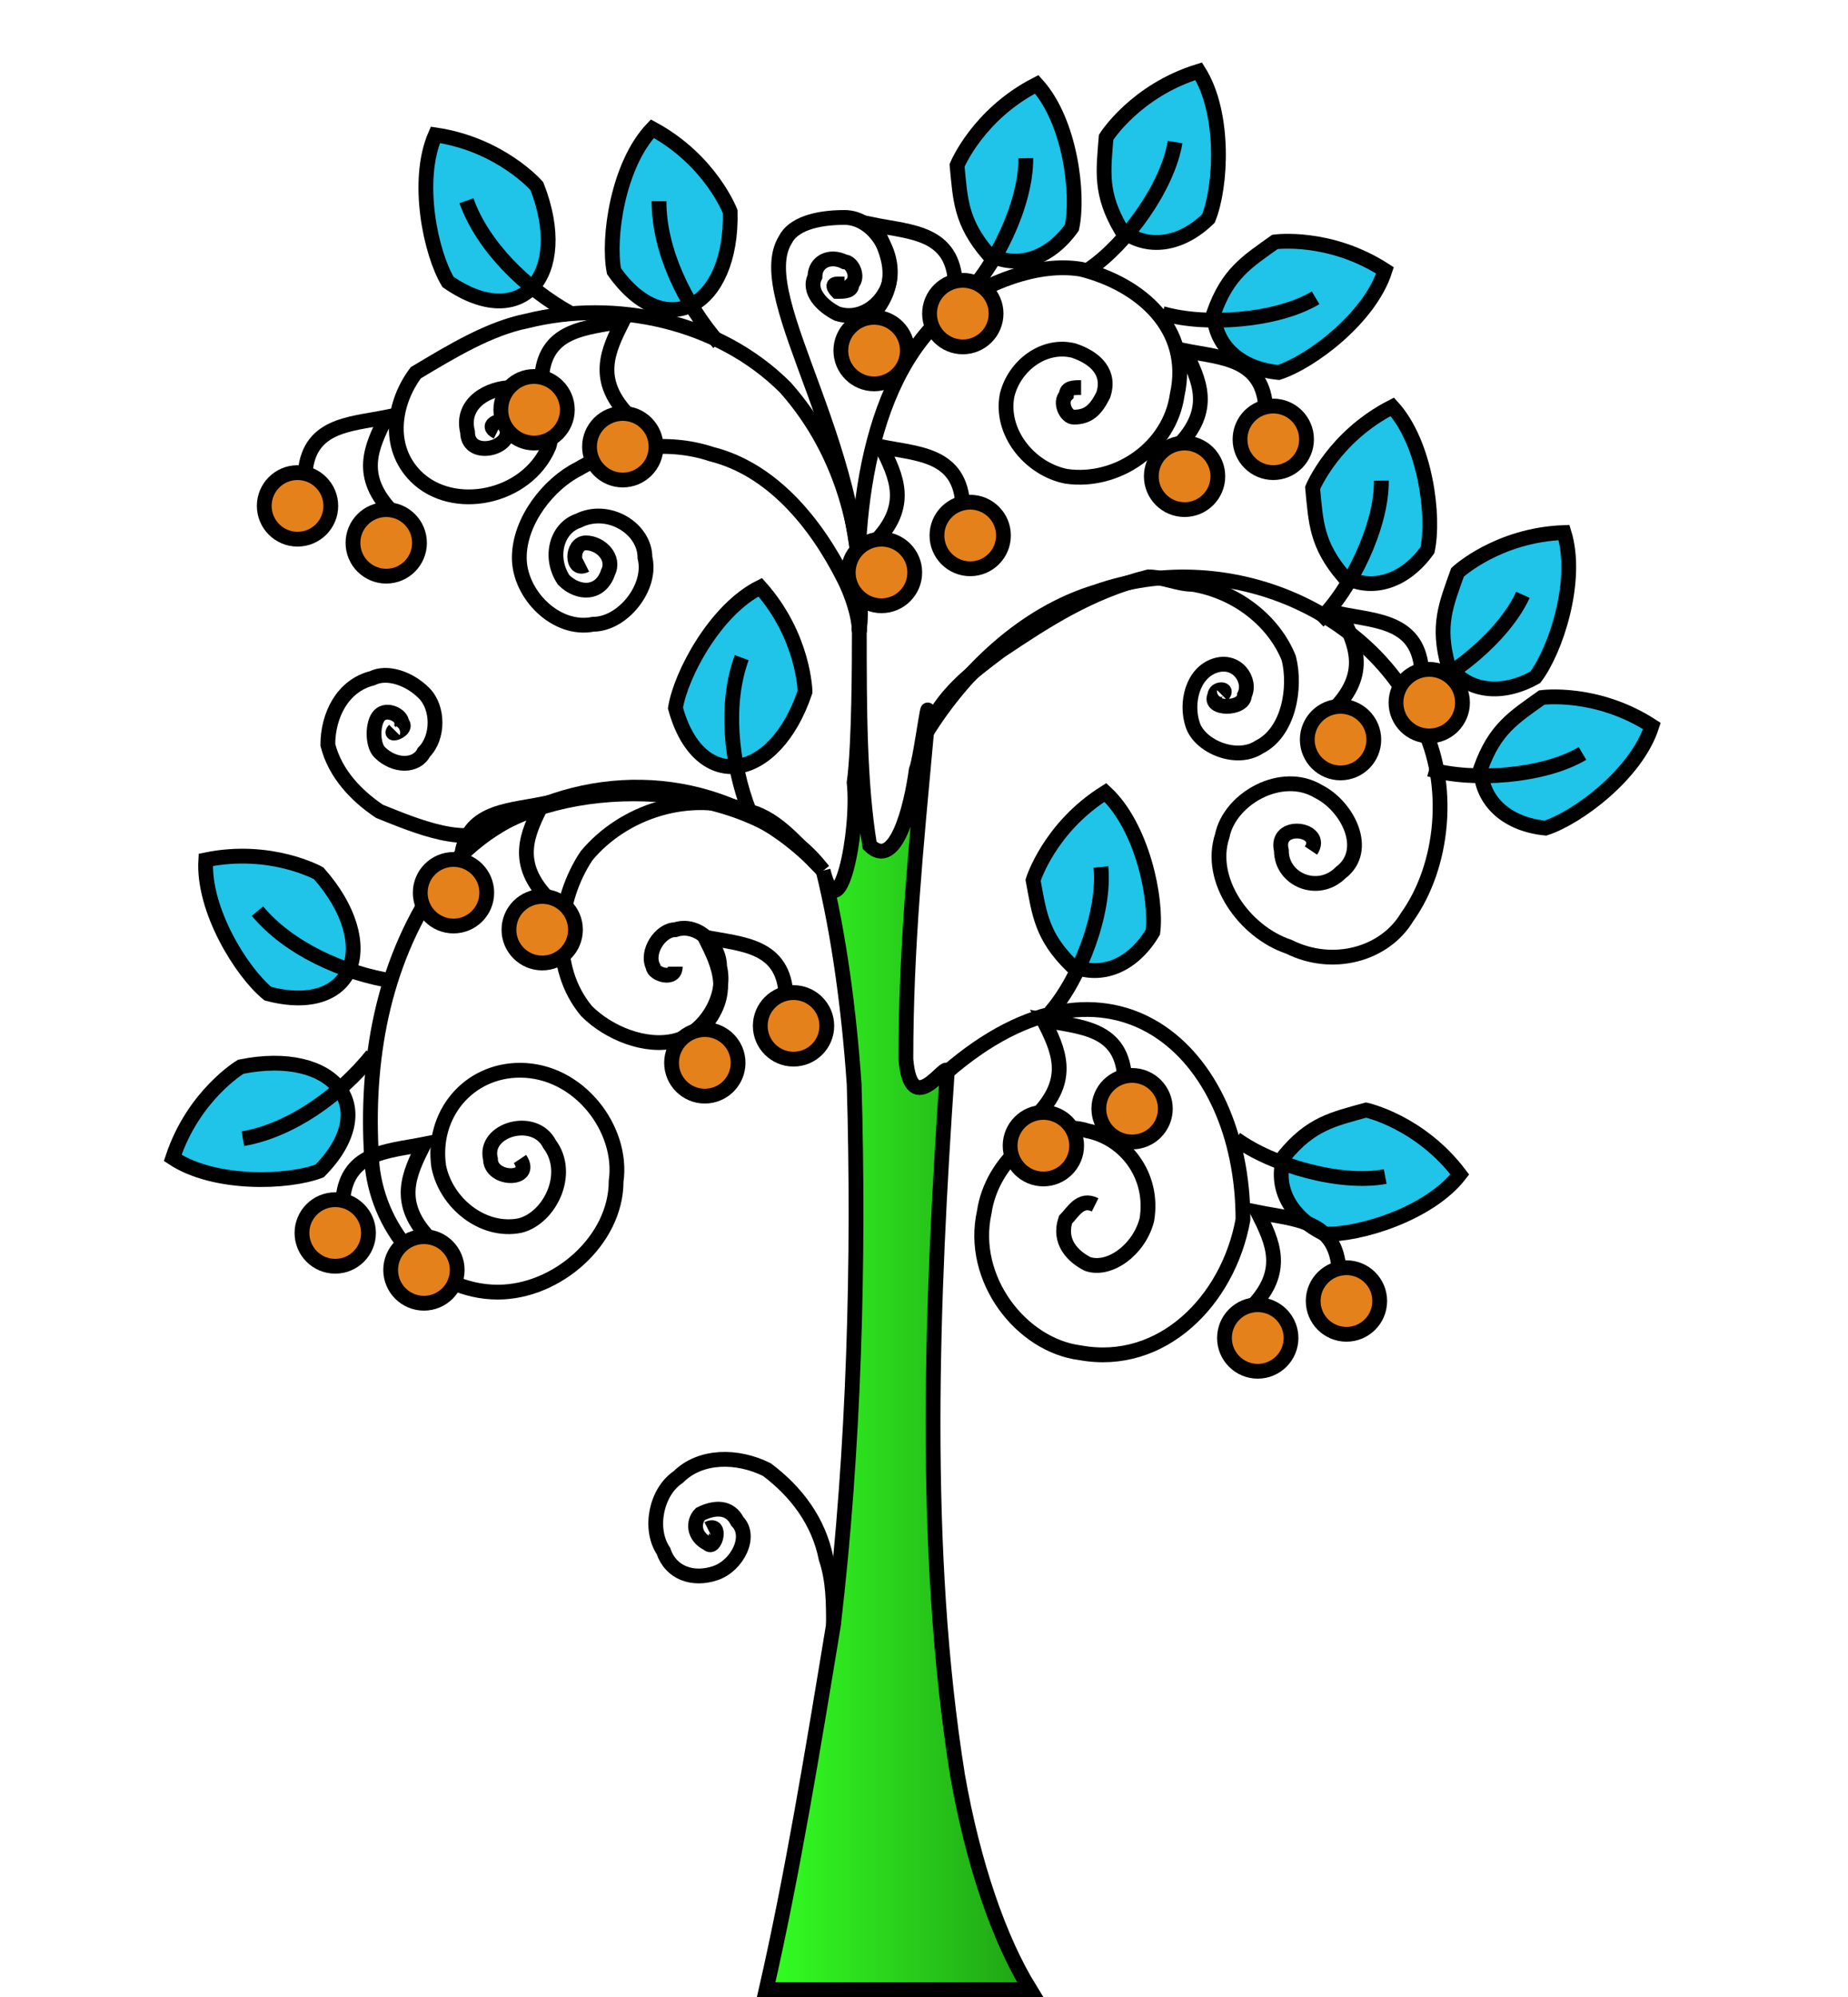 <?xml version="1.0" standalone="no"?>
<svg xmlns:xlink="http://www.w3.org/1999/xlink" xmlns="http://www.w3.org/2000/svg" id="fepTree3" width="137.5px" height="148.5px" viewBox="0 0 250 270"><svg height="270" version="1.1" width="250" xmlns="http://www.w3.org/2000/svg" style="overflow: hidden; position: relative;"><desc style="-webkit-tap-highlight-color: rgba(0, 0, 0, 0);">Created with Raphaël 2.1.0</desc><defs style="-webkit-tap-highlight-color: rgba(0, 0, 0, 0);"><linearGradient id="1420-_33ff22-_20a215" x1="0" y1="0" x2="1" y2="0" gradientTransform="matrix(1,0,0,1,0,0)" style="-webkit-tap-highlight-color: rgba(0, 0, 0, 0);"><stop offset="0%" stop-color="#33ff22" style="-webkit-tap-highlight-color: rgba(0, 0, 0, 0);"/><stop offset="100%" stop-color="#20a215" style="-webkit-tap-highlight-color: rgba(0, 0, 0, 0);"/></linearGradient></defs><path fill="url(#1420-_33ff22-_20a215)" stroke="#000000" d="M103.65,269C107.15,253.7,109.95,236.7,112.75,219.7C115.55,195.9,116.25,170.4,115.55,146.6C114.85,136.4,113.45,126.2,111.35,117.7C113.45,126.2,116.25,112.6,115.55,105.8C116.25,100.7,116.25,88.8,116.25,85.4C116.25,95.6,116.25,105.8,117.65,114.3C121.15,117.7,123.25,109.2,123.95,104.1C124.65,102.4,126.05,90.5,125.35,99C123.95,114.3,122.55,127.9,122.55,143.2C123.25,151.7,128.15,143.2,128.15,144.9C126.05,175.5,124.65,209.5,129.55,240.1C131.65,252,135.15,262.2,139.35,269C127.45,269,115.55,269,103.65,269Z" stroke-width="2" opacity="1" fill-opacity="1" style="-webkit-tap-highlight-color: rgba(0, 0, 0, 0); opacity: 1; fill-opacity: 1;"/><path fill="none" stroke="#000000" d="M112.75,219.7C112.75,216.7,112.75,213.7,111.75,210.7C110.75,205.7,107.75,201.7,103.75,198.7C99.75,196.7,94.75,196.7,91.75,199.7C88.75,201.7,87.75,206.7,89.75,209.7C90.75,212.7,93.75,213.7,96.75,212.7C99.75,211.7,101.75,207.7,99.75,205.7C98.75,203.7,96.75,203.7,94.75,204.7C93.75,205.7,93.75,207.7,95.75,208.7C96.75,209.7,97.75,205.7,95.75,206.7" stroke-width="2" style="-webkit-tap-highlight-color: rgba(0, 0, 0, 0);"/><path fill="none" stroke="#000000" d="M111.35,117.7C102.35,105.7,79.35,104.7,67.35,111.7C63.35,114.7,56.35,111.7,51.35,109.7C48.35,107.7,45.35,104.7,44.35,100.7C44.35,96.7,46.35,92.7,50.35,91.7C52.35,90.7,55.35,91.7,57.35,93.7C59.35,95.7,59.35,99.7,57.35,101.7C56.35,103.7,53.35,103.7,51.35,101.7C50.35,100.7,50.35,97.7,51.35,96.7C52.35,95.7,54.35,96.7,54.35,97.7C55.35,98.7,52.35,99.7,53.35,98.7" stroke-width="2" style="-webkit-tap-highlight-color: rgba(0, 0, 0, 0);"/><path fill="none" stroke="#000000" d="M111.35,117.7C100.35,105.7,84.35,103.7,71.35,109.7C66.35,111.7,61.35,115.7,58.35,120.7C51.35,131.7,49.35,144.7,50.35,157.7C51.35,166.7,58.35,174.7,67.35,174.7C75.35,174.7,83.35,167.7,83.35,159.7C84.35,152.7,78.35,144.7,70.35,144.7C63.35,144.7,58.35,150.7,59.35,157.7C60.35,162.7,65.35,166.7,70.35,165.7C74.35,164.7,77.35,158.7,74.35,154.7C72.35,150.7,65.35,152.7,66.35,156.7C66.35,159.7,72.35,159.7,70.35,156.7" stroke-width="2" style="-webkit-tap-highlight-color: rgba(0, 0, 0, 0);"/><path fill="none" stroke="#000000" d="M111.35,117.7C108.35,114.7,105.35,110.7,101.35,109.7C93.35,106.7,84.35,109.7,79.35,115.7C75.35,121.7,74.35,130.7,79.35,136.7C82.35,139.7,87.35,141.7,91.35,140.7C95.35,139.7,98.35,134.7,97.35,130.7C97.35,127.7,94.35,124.7,91.35,125.7C89.35,125.7,87.35,128.7,88.35,130.7C88.35,131.7,91.35,132.7,91.35,130.7" stroke-width="2" style="-webkit-tap-highlight-color: rgba(0, 0, 0, 0);"/><path fill="none" stroke="#000000" d="M116.25,85.4C116.25,83.4,115.25,80.4,114.25,78.4C110.25,70.4,104.25,63.4,96.25,61.4C90.25,59.4,83.25,60.4,78.25,63.4C74.25,65.4,70.25,70.4,70.25,75.4C70.25,80.4,75.25,85.4,80.25,84.4C84.25,84.4,88.25,79.4,87.25,75.4C87.25,71.4,82.25,68.4,78.25,70.4C75.25,71.4,74.25,75.4,76.25,78.4C78.25,80.4,81.25,80.4,82.25,77.4C83.25,75.4,81.25,73.4,79.25,73.4C77.25,73.4,77.25,77.4,79.25,76.4" stroke-width="2" style="-webkit-tap-highlight-color: rgba(0, 0, 0, 0);"/><path fill="none" stroke="#000000" d="M116.25,85.4C117.25,73.4,114.25,61.4,106.25,52.4C97.25,43.4,83.25,40.4,71.25,43.4C66.25,44.4,61.25,47.4,56.25,50.4C53.25,54.4,52.25,60.4,56.25,64.4C61.25,69.4,71.25,67.4,74.25,60.4C75.25,57.4,73.25,53.4,69.25,52.4C66.25,52.4,62.25,54.4,63.25,58.4C63.25,62.4,70.25,60.4,68.25,57.4C68.25,56.4,65.25,57.4,67.25,58.4" stroke-width="2" style="-webkit-tap-highlight-color: rgba(0, 0, 0, 0);"/><path fill="none" stroke="#000000" d="M116.25,85.4C118.25,61.4,101.25,40.4,106.25,32.4C107.25,30.4,110.25,29.4,114.25,29.4C118.25,29.4,121.25,34.4,120.25,38.4C119.25,41.4,116.25,43.4,113.25,42.4C111.25,41.4,109.25,39.4,110.25,37.4C110.25,35.4,112.25,34.4,114.25,35.4C115.25,35.4,116.25,37.4,115.25,38.4C115.25,39.4,114.25,39.4,113.25,39.4C113.25,39.4,112.25,38.4,113.25,38.4C113.25,38.4,113.25,38.4,114.25,38.4" stroke-width="2" style="-webkit-tap-highlight-color: rgba(0, 0, 0, 0);"/><path fill="none" stroke="#000000" d="M116.25,85.4C115.25,70.4,117.25,50.4,129.25,41.4C133.25,38.4,140.25,35.4,146.25,36.4C154.25,38.4,161.25,44.4,159.25,53.4C158.25,60.4,151.25,65.4,144.25,64.4C139.25,63.4,135.25,58.4,136.25,53.4C137.25,49.4,141.25,46.4,145.25,47.4C148.25,48.4,150.25,50.4,149.25,53.4C148.25,55.4,147.25,56.4,145.25,56.4C144.25,56.4,143.25,54.4,144.25,53.4C144.25,52.4,145.25,52.4,146.25,52.4" stroke-width="2" style="-webkit-tap-highlight-color: rgba(0, 0, 0, 0);"/><path fill="none" stroke="#000000" d="M125.35,99C130.35,91,138.35,83,148.35,80C165.35,74,185.35,82,192.35,98C196.35,106,195.35,117,190.35,124C187.35,129,180.35,131,174.35,128C168.35,126,163.35,119,165.35,113C166.35,108,173.35,104,178.35,107C182.35,109,185.35,115,181.35,118C178.35,121,173.35,119,173.35,115C172.35,111,179.35,112,177.35,115" stroke-width="2" style="-webkit-tap-highlight-color: rgba(0, 0, 0, 0);"/><path fill="none" stroke="#000000" d="M125.35,99C127.35,94,131.35,91,135.35,88C141.35,84,147.35,80,155.35,78C157.35,78,159.35,79,161.35,79C167.35,80,172.35,84,174.35,89C175.35,93,174.35,99,170.35,101C167.35,103,162.35,101,161.35,98C160.35,95,161.35,91,164.35,90C167.35,89,169.35,92,168.35,94C168.35,96,163.35,96,164.35,94C164.35,93,166.35,93,165.35,94" stroke-width="2" style="-webkit-tap-highlight-color: rgba(0, 0, 0, 0);"/><path fill="none" stroke="#000000" d="M128.15,144.9C150.15,125.9,168.15,141.9,168.15,164.9C166.15,175.9,157.15,184.9,146.15,182.9C138.15,181.9,131.15,172.9,133.15,163.9C134.15,156.9,141.15,150.9,147.15,152.9C152.15,153.9,156.15,158.9,155.15,164.9C154.15,168.9,150.15,171.9,147.15,170.9C145.15,169.9,143.15,167.9,144.15,164.9C145.15,163.9,146.15,161.9,148.15,162.9" stroke-width="2" style="-webkit-tap-highlight-color: rgba(0, 0, 0, 0);"/><path fill="#1fc4e8" stroke="#000000" d="M68.25,13.4C76.135,17.661,78.78,24.607,78.78,24.607C79.108,37.486,70.063,42.552,63.06,32.663C62.196,28.179,63.576,18.317,68.25,13.4Z" stroke-width="2" transform="matrix(0.94,-0.342,0.342,0.94,-9.843,28.978)" style="-webkit-tap-highlight-color: rgba(0, 0, 0, 0);"/><path fill="none" stroke="#000000" d="M77.25,42.4C72.585,37.08,69.118,29.729,69.156,23.2" stroke-width="2" transform="matrix(0.94,-0.342,0.342,0.94,-9.843,28.978)" style="-webkit-tap-highlight-color: rgba(0, 0, 0, 0);"/><path fill="#1fc4e8" stroke="#000000" d="M88.25,17.4C96.135,21.661,98.78,28.607,98.78,28.607C99.108,41.486,90.063,46.552,83.06,36.663C82.196,32.179,83.576,22.317,88.25,17.4Z" stroke-width="2" transform="matrix(1,0,0,1,0,0)" style="-webkit-tap-highlight-color: rgba(0, 0, 0, 0);"/><path fill="none" stroke="#000000" d="M97.25,46.4C92.585,41.08,89.118,33.729,89.156,27.2" stroke-width="2" transform="matrix(1,0,0,1,0,0)" style="-webkit-tap-highlight-color: rgba(0, 0, 0, 0);"/><path fill="#1fc4e8" stroke="#000000" d="M140.25,11.4C132.272,15.483,129.472,22.368,129.472,22.368C129.916,27.009,129.98,30.034,133.679,34.357C137.634,36.452,141.987,34.978,145.008,30.774C145.972,26.311,144.813,16.42,140.25,11.4Z" stroke-width="2" transform="matrix(1,0,0,1,0,0)" style="-webkit-tap-highlight-color: rgba(0, 0, 0, 0);"/><path fill="none" stroke="#000000" d="M130.25,40.4C134.715,36.086,138.844,27.457,138.771,21.386" stroke-width="2" transform="matrix(1,0,0,1,0,0)" style="-webkit-tap-highlight-color: rgba(0, 0, 0, 0);"/><path fill="#1fc4e8" stroke="#000000" d="M157.25,7.4C149.272,11.483,146.472,18.368,146.472,18.368C146.916,23.009,146.98,26.034,150.679,30.357C154.634,32.452,158.987,30.978,162.008,26.774C162.972,22.311,161.813,12.42,157.25,7.4Z" stroke-width="2" transform="matrix(0.985,0.174,-0.174,0.985,8.558,-25.017)" style="-webkit-tap-highlight-color: rgba(0, 0, 0, 0);"/><path fill="none" stroke="#000000" d="M147.25,36.4C151.715,32.086,155.844,23.457,155.771,17.386" stroke-width="2" transform="matrix(0.985,0.174,-0.174,0.985,8.558,-25.017)" style="-webkit-tap-highlight-color: rgba(0, 0, 0, 0);"/><path fill="#1fc4e8" stroke="#000000" d="M167.25,13.4C159.272,17.483,156.472,24.368,156.472,24.368C156.916,29.009,156.98,32.034,160.679,36.357C164.634,38.452,168.987,36.978,172.008,32.774C172.972,28.311,171.813,18.42,167.25,13.4Z" stroke-width="2" transform="matrix(0.5,0.866,-0.866,0.5,115.344,-114.983)" style="-webkit-tap-highlight-color: rgba(0, 0, 0, 0);"/><path fill="none" stroke="#000000" d="M157.25,42.4C161.715,38.086,165.844,29.457,165.771,23.386" stroke-width="2" transform="matrix(0.5,0.866,-0.866,0.5,115.344,-114.983)" style="-webkit-tap-highlight-color: rgba(0, 0, 0, 0);"/><path fill="#1fc4e8" stroke="#000000" d="M188.35,55C180.372,59.083,177.572,65.968,177.572,65.968C178.016,70.609,178.08,73.634,181.779,77.957C185.734,80.052,190.087,78.578,193.108,74.374C194.072,69.911,192.913,60.02,188.35,55Z" stroke-width="2" transform="matrix(1,0,0,1,0,0)" style="-webkit-tap-highlight-color: rgba(0, 0, 0, 0);"/><path fill="none" stroke="#000000" d="M178.35,84C182.815,79.686,186.944,71.057,186.871,64.986" stroke-width="2" transform="matrix(1,0,0,1,0,0)" style="-webkit-tap-highlight-color: rgba(0, 0, 0, 0);"/><path fill="#1fc4e8" stroke="#000000" d="M200.35,65C192.372,69.083,189.572,75.968,189.572,75.968C190.016,80.609,190.08,83.634,193.779,87.957C197.734,90.052,202.087,88.578,205.108,84.374C206.072,79.911,204.913,70.02,200.35,65Z" stroke-width="2" transform="matrix(0.906,0.423,-0.423,0.906,57.56,-71.638)" style="-webkit-tap-highlight-color: rgba(0, 0, 0, 0);"/><path fill="none" stroke="#000000" d="M190.35,94C194.815,89.686,198.944,81.057,198.871,74.986" stroke-width="2" transform="matrix(0.906,0.423,-0.423,0.906,57.56,-71.638)" style="-webkit-tap-highlight-color: rgba(0, 0, 0, 0);"/><path fill="#1fc4e8" stroke="#000000" d="M203.35,75C195.372,79.083,192.572,85.968,192.572,85.968C193.016,90.609,193.08,93.634,196.779,97.957C200.734,100.052,205.087,98.578,208.108,94.374C209.072,89.911,207.913,80.02,203.35,75Z" stroke-width="2" transform="matrix(0.5,0.866,-0.866,0.5,186.742,-115.446)" style="-webkit-tap-highlight-color: rgba(0, 0, 0, 0);"/><path fill="none" stroke="#000000" d="M193.35,104C197.815,99.686,201.944,91.057,201.871,84.986" stroke-width="2" transform="matrix(0.5,0.866,-0.866,0.5,186.742,-115.446)" style="-webkit-tap-highlight-color: rgba(0, 0, 0, 0);"/><path fill="#1fc4e8" stroke="#000000" d="M92.35,80.7C100.235,84.961,102.88,91.907,102.88,91.907C103.208,104.786,94.163,109.852,87.16,99.963C86.296,95.479,87.676,85.617,92.35,80.7Z" stroke-width="2" transform="matrix(0.94,0.342,-0.342,0.94,43.632,-28.048)" style="-webkit-tap-highlight-color: rgba(0, 0, 0, 0);"/><path fill="none" stroke="#000000" d="M101.35,109.7C96.685,104.38,93.218,97.029,93.256,90.5" stroke-width="2" transform="matrix(0.94,0.342,-0.342,0.94,43.632,-28.048)" style="-webkit-tap-highlight-color: rgba(0, 0, 0, 0);"/><path fill="#1fc4e8" stroke="#000000" d="M44.35,103.7C52.235,107.961,54.88,114.907,54.88,114.907C55.208,127.786,46.163,132.852,39.16,122.963C38.296,118.479,39.676,108.617,44.35,103.7Z" stroke-width="2" transform="matrix(0.766,-0.643,0.643,0.766,-72.816,65.339)" style="-webkit-tap-highlight-color: rgba(0, 0, 0, 0);"/><path fill="none" stroke="#000000" d="M53.35,132.7C48.685,127.38,45.218,120.029,45.256,113.5" stroke-width="2" transform="matrix(0.766,-0.643,0.643,0.766,-72.816,65.339)" style="-webkit-tap-highlight-color: rgba(0, 0, 0, 0);"/><path fill="#1fc4e8" stroke="#000000" d="M41.35,113.7C49.235,117.961,51.88,124.907,51.88,124.907C52.208,137.786,43.163,142.852,36.16,132.963C35.296,128.479,36.676,118.617,41.35,113.7Z" stroke-width="2" transform="matrix(-0.174,-0.985,0.985,-0.174,-81.439,217.065)" style="-webkit-tap-highlight-color: rgba(0, 0, 0, 0);"/><path fill="none" stroke="#000000" d="M50.35,142.7C45.685,137.38,42.218,130.029,42.256,123.5" stroke-width="2" transform="matrix(-0.174,-0.985,0.985,-0.174,-81.439,217.065)" style="-webkit-tap-highlight-color: rgba(0, 0, 0, 0);"/><path fill="#1fc4e8" stroke="#000000" d="M152.15,107.9C144.172,111.983,141.372,118.868,141.372,118.868C141.816,123.509,141.88,126.534,145.579,130.857C149.534,132.952,153.887,131.478,156.908,127.274C157.872,122.811,156.713,112.92,152.15,107.9Z" stroke-width="2" transform="matrix(0.996,-0.087,0.087,0.996,-11.391,12.91)" style="-webkit-tap-highlight-color: rgba(0, 0, 0, 0);"/><path fill="none" stroke="#000000" d="M142.15,136.9C146.615,132.585,150.744,123.957,150.671,117.886" stroke-width="2" transform="matrix(0.996,-0.087,0.087,0.996,-11.391,12.91)" style="-webkit-tap-highlight-color: rgba(0, 0, 0, 0);"/><path fill="#1fc4e8" stroke="#000000" d="M177.15,124.9C169.172,128.983,166.372,135.868,166.372,135.868C166.816,140.509,166.88,143.534,170.579,147.857C174.534,149.952,178.887,148.477,181.908,144.274C182.872,139.811,181.713,129.92,177.15,124.9Z" stroke-width="2" transform="matrix(0.174,0.985,-0.985,0.174,289.687,-37.435)" style="-webkit-tap-highlight-color: rgba(0, 0, 0, 0);"/><path fill="none" stroke="#000000" d="M167.15,153.9C171.615,149.585,175.744,140.957,175.671,134.886" stroke-width="2" transform="matrix(0.174,0.985,-0.985,0.174,289.687,-37.435)" style="-webkit-tap-highlight-color: rgba(0, 0, 0, 0);"/><path fill="none" stroke="#000000" d="M41.25,64.4C41.55,57.4,47.25,57.4,52.25,56.4C50.25,60.4,48.25,64.4,53.25,69.4" stroke-width="2" style="-webkit-tap-highlight-color: rgba(0, 0, 0, 0);"/><circle cx="40.25" cy="68.4" r="4.5" fill="#e5811a" stroke="#000000" stroke-width="2" style="-webkit-tap-highlight-color: rgba(0, 0, 0, 0);"/><circle cx="52.25" cy="73.4" r="4.5" fill="#e5811a" stroke="#000000" stroke-width="2" style="-webkit-tap-highlight-color: rgba(0, 0, 0, 0);"/><path fill="none" stroke="#000000" d="M73.25,51.4C73.55,44.4,79.25,44.4,84.25,43.4C82.25,47.4,80.25,51.4,85.25,56.4" stroke-width="2" style="-webkit-tap-highlight-color: rgba(0, 0, 0, 0);"/><circle cx="72.25" cy="55.4" r="4.5" fill="#e5811a" stroke="#000000" stroke-width="2" style="-webkit-tap-highlight-color: rgba(0, 0, 0, 0);"/><circle cx="84.25" cy="60.4" r="4.5" fill="#e5811a" stroke="#000000" stroke-width="2" style="-webkit-tap-highlight-color: rgba(0, 0, 0, 0);"/><path fill="none" stroke="#000000" d="M129.25,38.4C128.95,31.4,123.25,31.4,118.25,30.4C120.25,34.4,122.25,38.4,117.25,43.4" stroke-width="2" style="-webkit-tap-highlight-color: rgba(0, 0, 0, 0);"/><circle cx="130.25" cy="42.4" r="4.5" fill="#e5811a" stroke="#000000" stroke-width="2" style="-webkit-tap-highlight-color: rgba(0, 0, 0, 0);"/><circle cx="118.25" cy="47.4" r="4.5" fill="#e5811a" stroke="#000000" stroke-width="2" style="-webkit-tap-highlight-color: rgba(0, 0, 0, 0);"/><path fill="none" stroke="#000000" d="M130.25,68.4C129.95,61.4,124.25,61.4,119.25,60.4C121.25,64.4,123.25,68.4,118.25,73.4" stroke-width="2" style="-webkit-tap-highlight-color: rgba(0, 0, 0, 0);"/><circle cx="131.25" cy="72.4" r="4.5" fill="#e5811a" stroke="#000000" stroke-width="2" style="-webkit-tap-highlight-color: rgba(0, 0, 0, 0);"/><circle cx="119.25" cy="77.4" r="4.5" fill="#e5811a" stroke="#000000" stroke-width="2" style="-webkit-tap-highlight-color: rgba(0, 0, 0, 0);"/><path fill="none" stroke="#000000" d="M171.25,55.4C170.95,48.4,165.25,48.4,160.25,47.4C162.25,51.4,164.25,55.4,159.25,60.4" stroke-width="2" style="-webkit-tap-highlight-color: rgba(0, 0, 0, 0);"/><circle cx="172.25" cy="59.4" r="4.5" fill="#e5811a" stroke="#000000" stroke-width="2" style="-webkit-tap-highlight-color: rgba(0, 0, 0, 0);"/><circle cx="160.25" cy="64.4" r="4.5" fill="#e5811a" stroke="#000000" stroke-width="2" style="-webkit-tap-highlight-color: rgba(0, 0, 0, 0);"/><path fill="none" stroke="#000000" d="M192.35,91C192.05,84,186.35,84,181.35,83C183.35,87,185.35,91,180.35,96" stroke-width="2" style="-webkit-tap-highlight-color: rgba(0, 0, 0, 0);"/><circle cx="193.35" cy="95" r="4.5" fill="#e5811a" stroke="#000000" stroke-width="2" style="-webkit-tap-highlight-color: rgba(0, 0, 0, 0);"/><circle cx="181.35" cy="100" r="4.5" fill="#e5811a" stroke="#000000" stroke-width="2" style="-webkit-tap-highlight-color: rgba(0, 0, 0, 0);"/><path fill="none" stroke="#000000" d="M62.35,116.7C62.65,109.7,68.35,109.7,73.35,108.7C71.35,112.7,69.35,116.7,74.35,121.7" stroke-width="2" style="-webkit-tap-highlight-color: rgba(0, 0, 0, 0);"/><circle cx="61.35" cy="120.7" r="4.5" fill="#e5811a" stroke="#000000" stroke-width="2" style="-webkit-tap-highlight-color: rgba(0, 0, 0, 0);"/><circle cx="73.35" cy="125.7" r="4.5" fill="#e5811a" stroke="#000000" stroke-width="2" style="-webkit-tap-highlight-color: rgba(0, 0, 0, 0);"/><path fill="none" stroke="#000000" d="M106.35,134.7C106.05,127.7,100.35,127.7,95.35,126.7C97.35,130.7,99.35,134.7,94.35,139.7" stroke-width="2" style="-webkit-tap-highlight-color: rgba(0, 0, 0, 0);"/><circle cx="107.35" cy="138.7" r="4.5" fill="#e5811a" stroke="#000000" stroke-width="2" style="-webkit-tap-highlight-color: rgba(0, 0, 0, 0);"/><circle cx="95.35" cy="143.7" r="4.5" fill="#e5811a" stroke="#000000" stroke-width="2" style="-webkit-tap-highlight-color: rgba(0, 0, 0, 0);"/><path fill="none" stroke="#000000" d="M152.15,145.9C151.85,138.9,146.15,138.9,141.15,137.9C143.15,141.9,145.15,145.9,140.15,150.9" stroke-width="2" style="-webkit-tap-highlight-color: rgba(0, 0, 0, 0);"/><circle cx="153.15" cy="149.9" r="4.5" fill="#e5811a" stroke="#000000" stroke-width="2" style="-webkit-tap-highlight-color: rgba(0, 0, 0, 0);"/><circle cx="141.15" cy="154.9" r="4.5" fill="#e5811a" stroke="#000000" stroke-width="2" style="-webkit-tap-highlight-color: rgba(0, 0, 0, 0);"/><path fill="none" stroke="#000000" d="M46.35,162.7C46.65,155.7,52.35,155.7,57.35,154.7C55.35,158.7,53.35,162.7,58.35,167.7" stroke-width="2" style="-webkit-tap-highlight-color: rgba(0, 0, 0, 0);"/><circle cx="45.35" cy="166.7" r="4.5" fill="#e5811a" stroke="#000000" stroke-width="2" style="-webkit-tap-highlight-color: rgba(0, 0, 0, 0);"/><circle cx="57.35" cy="171.7" r="4.5" fill="#e5811a" stroke="#000000" stroke-width="2" style="-webkit-tap-highlight-color: rgba(0, 0, 0, 0);"/><path fill="none" stroke="#000000" d="M181.15,171.9C180.85,164.9,175.15,164.9,170.15,163.9C172.15,167.9,174.15,171.9,169.15,176.9" stroke-width="2" style="-webkit-tap-highlight-color: rgba(0, 0, 0, 0);"/><circle cx="182.15" cy="175.9" r="4.5" fill="#e5811a" stroke="#000000" stroke-width="2" style="-webkit-tap-highlight-color: rgba(0, 0, 0, 0);"/><circle cx="170.15" cy="180.9" r="4.5" fill="#e5811a" stroke="#000000" stroke-width="2" style="-webkit-tap-highlight-color: rgba(0, 0, 0, 0);"/></svg></svg>